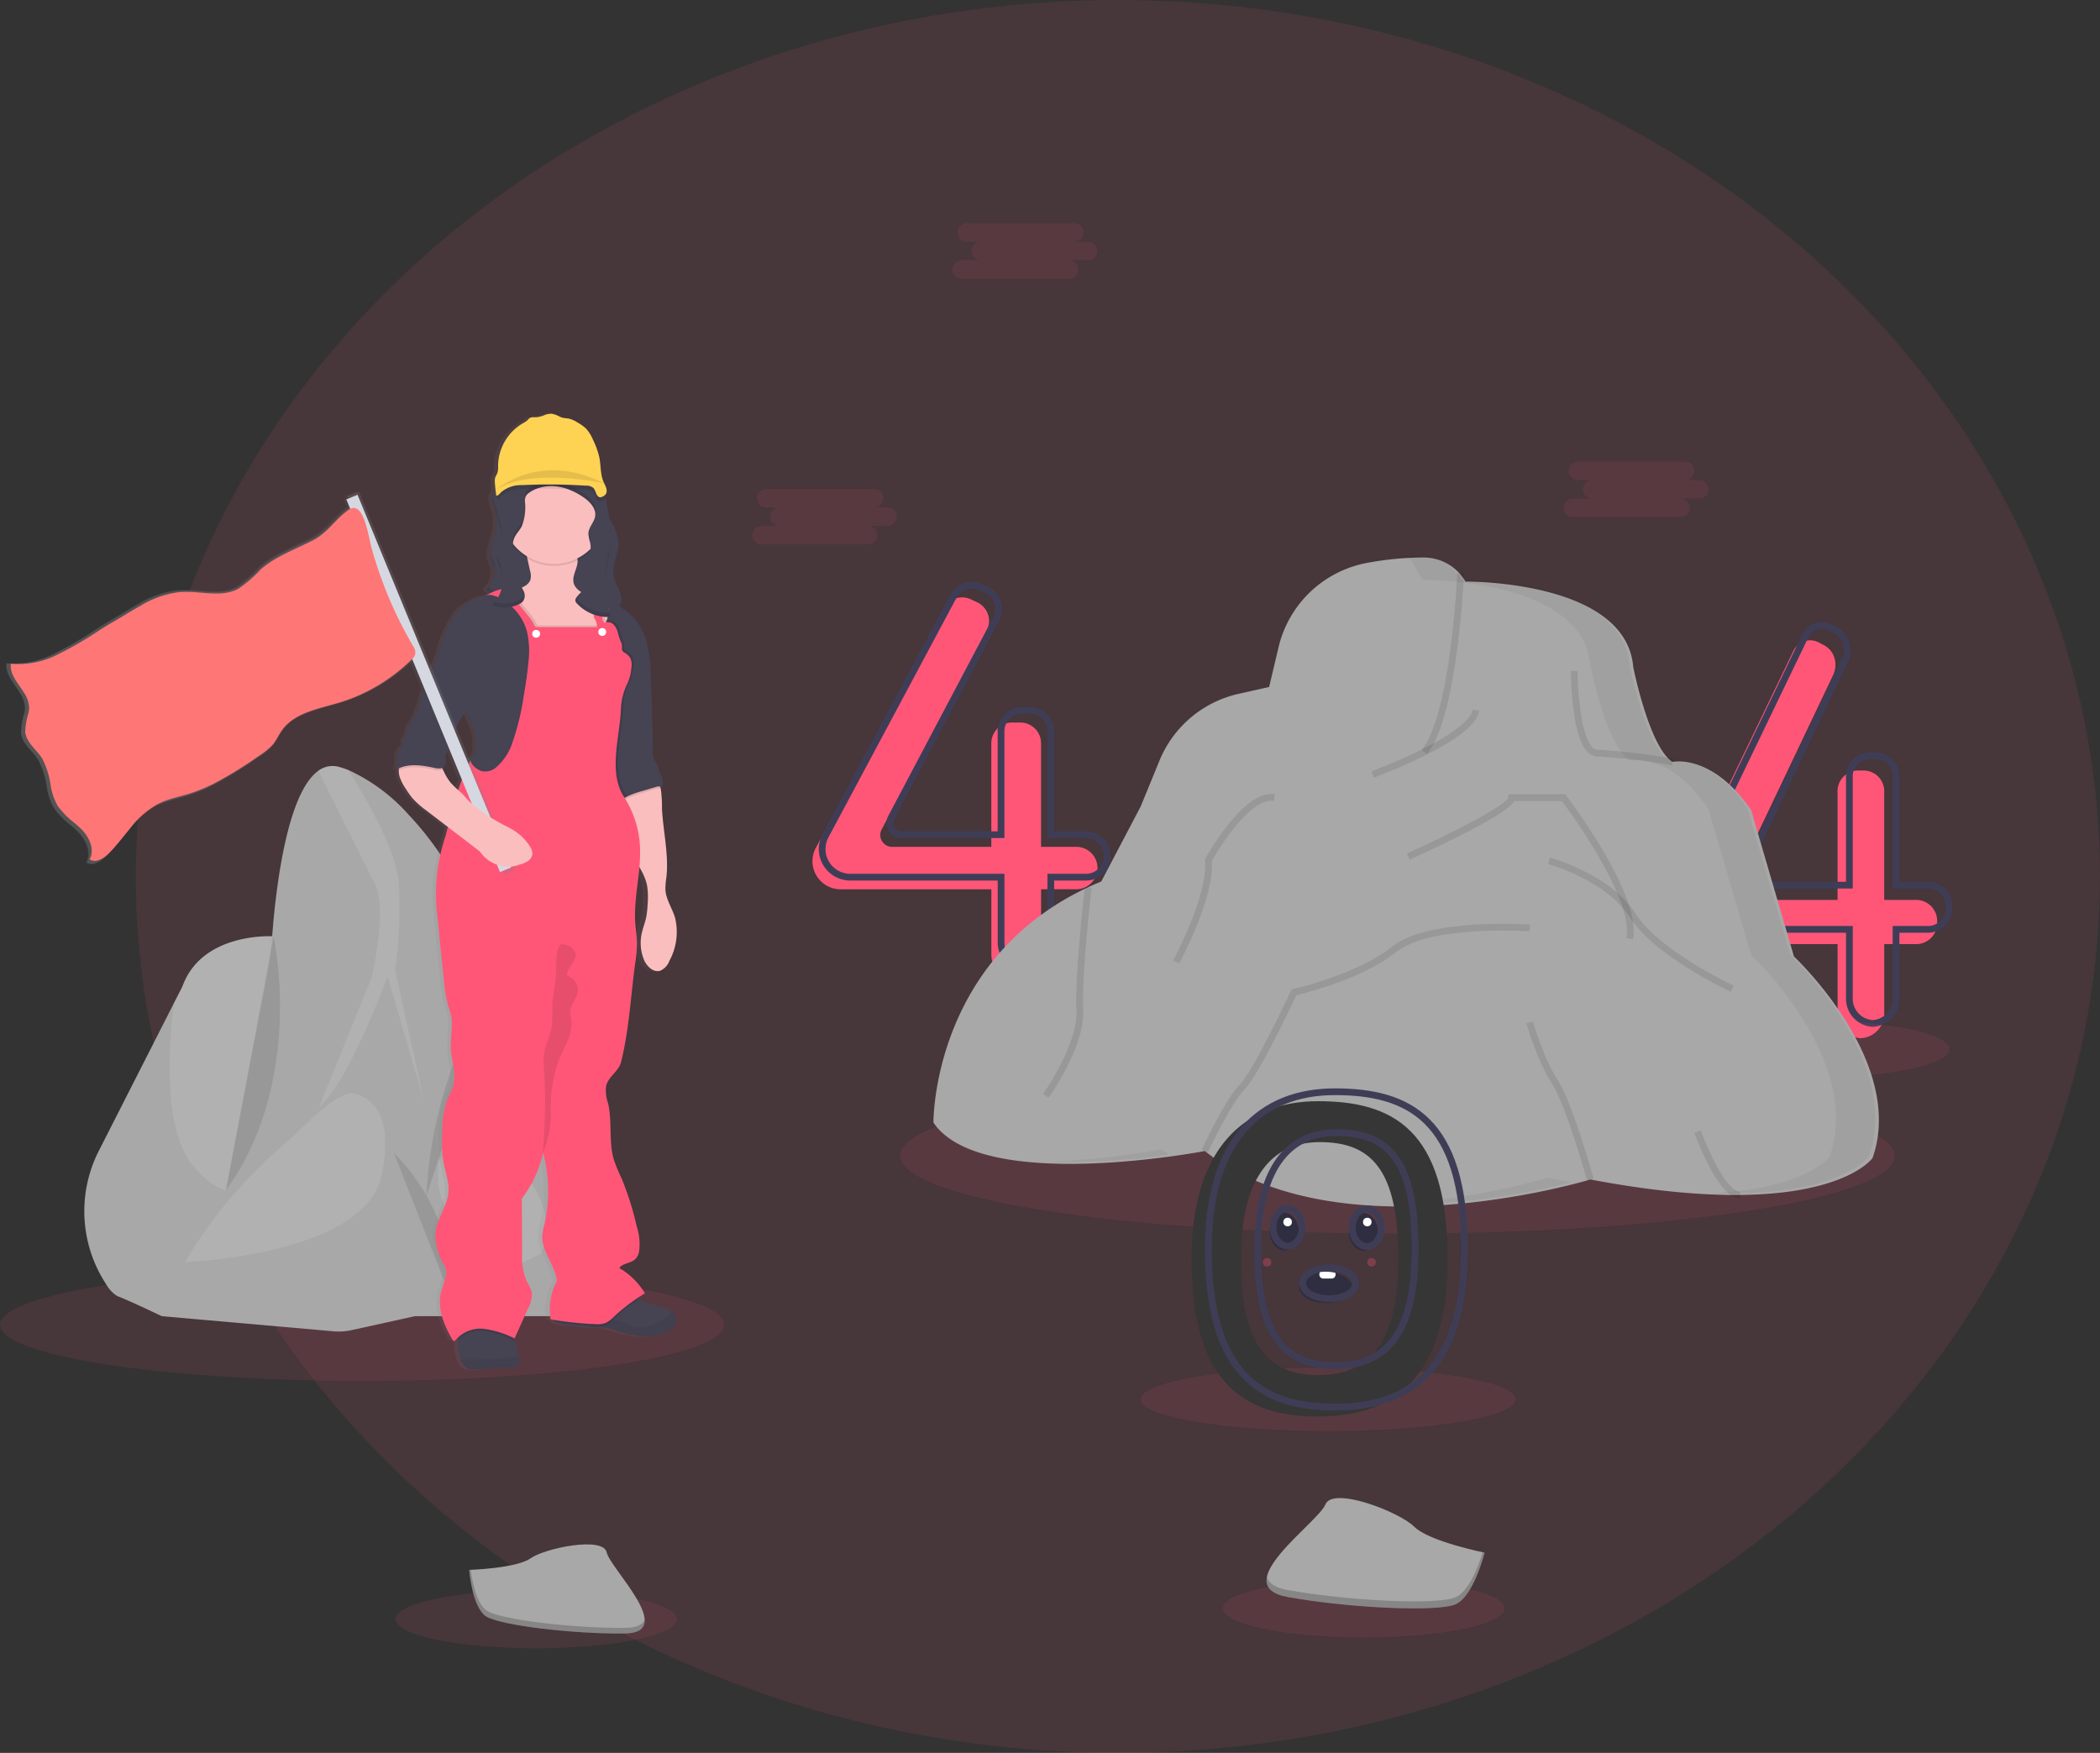 <svg xmlns="http://www.w3.org/2000/svg" xmlns:xlink="http://www.w3.org/1999/xlink" width="311.622" height="260.128" viewBox="0 0 311.622 260.128"><rect x="0" y="0" width="311.622" height="260.128" fill="#333333" stroke="none"/><defs><linearGradient id="linear-gradient" x2="1" y1=".5" y2=".5" gradientUnits="objectBoundingBox"><stop offset="0" stop-color="gray" stop-opacity=".251"/><stop offset=".54" stop-color="gray" stop-opacity=".122"/><stop offset="1" stop-color="gray" stop-opacity=".102"/></linearGradient><linearGradient id="linear-gradient-2" x1="12.106" x2="13.106" y1=".5" y2=".5" xlink:href="#linear-gradient"/></defs><g id="Group_6476" data-name="Group 6476" transform="translate(-27 -52.513)"><ellipse id="Ellipse_487" cx="145.734" cy="130.064" fill="#ff5678" data-name="Ellipse 487" opacity=".1" rx="145.734" ry="130.064" transform="translate(47.153 52.513)"/><ellipse id="Ellipse_488" cx="53.735" cy="8.329" fill="#ff5678" data-name="Ellipse 488" opacity=".1" rx="53.735" ry="8.329" transform="translate(27 240.779)"/><ellipse id="Ellipse_489" cx="20.9" cy="4.318" fill="#ff5678" data-name="Ellipse 489" opacity=".1" rx="20.9" ry="4.318" transform="translate(85.662 288.481)"/><path id="Path_4118" fill="#a8a8a8" d="M126.107,510.194a19.726,19.726,0,0,0,1.028,19.8,4.9,4.9,0,0,0,1.659,1.79c2.2.865,6.614,2.993,6.614,2.993l10.622-4.174s1.725-9.122,3.355-16.955h0c1.112-5.342,2.187-10.082,2.627-10.913,1.1-2.046,0-24.325,0-24.325s-10.622-.712-13.543,7.476l-1.278,2.5Z" data-name="Path 4118" transform="translate(-84.415 -286.951)"/><path id="Path_4119" fill="#fff" d="M168.033,512.663c6.458,7.4,9.182,1,9.182,1h0c1.112-5.342,2.187-10.082,2.627-10.913,1.1-2.046,0-24.325,0-24.325s-10.622-.712-13.543,7.476l-1.278,2.5C164.2,494.952,163.394,507.336,168.033,512.663Z" data-name="Path 4119" opacity=".1" transform="translate(-112.238 -286.958)"/><path id="Path_4120" fill="#a8a8a8" d="M180.59,477.69l37.49-4.33,6.689-44.013-5.058-11.431a46.318,46.318,0,0,0-8.748-13.2,26.833,26.833,0,0,0-8.86-6.561,13.309,13.309,0,0,0-1.353-.462,3.5,3.5,0,0,0-3.124.553c-4.624,3.277-6.276,17.211-6.811,23.918a74.854,74.854,0,0,1-1.115,8.213Z" data-name="Path 4120" transform="translate(-123.377 -231.357)"/><path id="Path_4121" fill="#fff" d="M243,428.866l-7.81,19.213c4.093-2.993,10.157-19.292,10.157-19.292l5.433,18.582-4.33-19.585a61.256,61.256,0,0,0,.55-12.853c-.344-4.917-4.958-12.809-7.464-16.783a13.3,13.3,0,0,0-1.353-.462,3.5,3.5,0,0,0-3.124.553c1.968,3.952,6.889,13.834,8.388,16.77C245.351,418.709,243,428.866,243,428.866Z" data-name="Path 4121" opacity=".1" transform="translate(-160.829 -231.35)"/><path id="Path_4122" fill="#a8a8a8" d="M280.89,545.726h20.341a6.17,6.17,0,0,0,6.164-6.483c-.45-8.723-1.59-24.275-4.3-34.147-1.465-5.327-3.168-8.123-4.73-9.5a4.614,4.614,0,0,0-2.69-1.265,3.53,3.53,0,0,0-2.187.531c-3.777,3.621-8.188,22.675-8.188,22.675Z" data-name="Path 4122" transform="translate(-192.342 -297.896)"/><path id="Path_4123" fill="#fff" d="M307.192,587.329a9.987,9.987,0,0,1,0,7.607l-4.533,2.24s-12.184-5.164-10.7-15.749c0,0,.4-2.187,4.6-2.018A11.894,11.894,0,0,1,307.192,587.329Z" data-name="Path 4123" opacity=".1" transform="translate(-199.864 -356.398)"/><path id="Path_4124" fill="#fff" d="M312.855,501.033c-.141-3.711,1.874-5,3.54-5.408a4.615,4.615,0,0,0-2.69-1.265,7.142,7.142,0,0,0-2.346,3.749l-4.249,20.71S313.093,507.253,312.855,501.033Z" data-name="Path 4124" opacity=".1" transform="translate(-210.37 -297.925)"/><path id="Path_4125" fill="#a8a8a8" d="M192.911,568.14l10.072,13.777,1.746,11.372-6.473,3.2-9.332,2.062a8.971,8.971,0,0,1-2.74.178l-25.465-2.24,3.465-8.032,11.965-16.8Z" data-name="Path 4125" transform="translate(-109.714 -348.655)"/><path id="Path_4126" fill="#fff" d="M196.61,552.988s6.873.472,4.293,12.281-29.133,12.756-29.133,12.756a69.761,69.761,0,0,1,14.321-17.161c.975-.8,1.915-1.64,2.812-2.534C190.9,556.334,194.717,552.826,196.61,552.988Z" data-name="Path 4126" opacity=".1" transform="translate(-117.312 -338.233)"/><path id="Path_4127" d="M271.07,581.5s9.313,8.476,8.435,21.519" data-name="Path 4127" opacity=".1" transform="translate(-185.59 -357.841)"/><path id="Path_4128" d="M297.3,496.06a65.068,65.068,0,0,0-10.869,32.994" data-name="Path 4128" opacity=".1" transform="translate(-196.15 -299.094)"/><path id="Path_4129" d="M198.279,478.43s4.73,21.478-7.079,37.668" data-name="Path 4129" opacity=".1" transform="translate(-130.672 -286.972)"/><path id="Path_4133" fill="url(#linear-gradient)" d="M184.739,363.294a3.5,3.5,0,0,0-.722-.35c-.837-.312-1.731-.394-2.568-.694a3.677,3.677,0,0,1-1.29-.762c-.062-.062-.122-.125-.178-.191.312-.2.6-.394.906-.578a10.734,10.734,0,0,0-3.768-3.749c.5-.74,1.637-.681,2.3-1.278a2.187,2.187,0,0,0,.625-1.228,8.486,8.486,0,0,0-.366-3.708,45.712,45.712,0,0,0-2.156-6.982,27.506,27.506,0,0,1-1.168-2.83c-.809-2.693-.244-5.623-.856-8.376a5.875,5.875,0,0,1-.294-2.671c.341-1.356,1.856-2.159,2.187-3.515,1.2-4.827,1.415-9.835,2.1-14.762a19,19,0,0,0,.253-2.834c0-1-.178-1.984-.25-2.977-.194-2.79.366-5.577.606-8.363a8.748,8.748,0,0,1,1.134,2.8,11.288,11.288,0,0,1,.066,2.774,13.028,13.028,0,0,1-.2,1.846c-.153.725-.422,1.418-.6,2.143a6.626,6.626,0,0,0,.3,4.3c.425.937,1.359,1.806,2.331,1.525a2.517,2.517,0,0,0,1.378-1.5,9.132,9.132,0,0,0,.828-6.4c-.415-1.406-1.328-2.677-1.412-4.146a10.714,10.714,0,0,1,.137-1.753c.391-3.393-.453-6.8-.64-10.213a19.922,19.922,0,0,0-.172-2.984c-.025-.116-.053-.231-.087-.341a.731.731,0,0,1,.225.1,2.037,2.037,0,0,0-.044-1.746,4.445,4.445,0,0,1-.294-.55c-.119-.312-.1-.675-.244-.975a4.162,4.162,0,0,0-.312-.453,3.636,3.636,0,0,1-.434-2.049q-.072-5.548-.312-11.084a18.153,18.153,0,0,0-.847-5.552,8.323,8.323,0,0,0-2.937-3.9,6.839,6.839,0,0,0-.659-.412,2.287,2.287,0,0,0,.187-.844,2.021,2.021,0,0,0,0-.275l-.019-.156h0a6.592,6.592,0,0,0-.625-1.874,5.267,5.267,0,0,1-.6-2.049,3.182,3.182,0,0,1,.022-.387h0c.106-.9.575-1.743.74-2.643a4.531,4.531,0,0,0,.069-.847v-.3a8.516,8.516,0,0,0-1-3.155c-.156-.312-.312-.625-.487-.937-.081-.584-.172-1.168-.262-1.749-.05-.337-.1-.675-.175-1.009q-.053-.25-.122-.487c.484-.456.2-1.125-.106-1.743-.6-1.175-.472-2.577-.725-3.871a11.7,11.7,0,0,0-.918-2.6,5.792,5.792,0,0,0-1-1.637,6.112,6.112,0,0,0-1.29-.937,4.108,4.108,0,0,0-1.281-.578c-.284-.056-.575-.053-.856-.119a2.711,2.711,0,0,1-.525-.191,3.57,3.57,0,0,0-1.122-.409,2.5,2.5,0,0,0-1.081.206,3.977,3.977,0,0,1-1.162.312h-.44a.978.978,0,0,0-.6.144,2.252,2.252,0,0,0-.256.262,3.46,3.46,0,0,1-.753.515,7.42,7.42,0,0,0-3.643,6.342,3.143,3.143,0,0,1-.091,1.028c-.091.262-.269.49-.344.759a2.131,2.131,0,0,0-.034.712c.025.366.062.728.1,1.093h0a2.3,2.3,0,0,0-.456,1.009h0a1.377,1.377,0,0,0-.028.194v.025h0a5.657,5.657,0,0,0,.475,1.874,6.661,6.661,0,0,1-.094,3.677,14.481,14.481,0,0,0-.625,2.5h0v.056a3.02,3.02,0,0,0,.144,1.25c.1.284.256.55.35.837a3.45,3.45,0,0,1-.787,2.98h0c-.1.141-.2.275-.312.406h.016l-.016.016.65.459c-.191.1-.381.209-.575.312a5.911,5.911,0,0,0-2.118.784,8.611,8.611,0,0,0-1.718,1.143,7.29,7.29,0,0,0-1.356,1.874,23.559,23.559,0,0,0-1.15,2.424,7.591,7.591,0,0,0-.587,2.1c-.269.572-.491,1.187-.737,1.74-.125.284-.247.569-.369.853l-10.753-26.33-1.668.694.131.312-.347.147.472,1.15c-.069.047-.137.094-.2.144l-.087.069-.175.137-.087.072-.178.15-.066.056-.222.2h0c-.237.216-.465.444-.687.672l-.572.59-.109.116-.191.194-.106.109-.272.272-.019.019-.169.162-.106.1c-.044.044-.091.084-.137.125l-.131.122-.212.181-.062.056-.291.231a8.144,8.144,0,0,1-1.25.8c-1.709.884-3.518,1.625-5.186,2.571a14.934,14.934,0,0,0-2.568,1.8,20.4,20.4,0,0,1-3.315,2.9l-.141.075c-2.262,1.162-4.927.465-7.5.415-.384,0-.762,0-1.137.025a14.363,14.363,0,0,0-5.842,2.04c-1.3.728-2.568,1.546-3.843,2.287-.806.465-1.615.972-2.427,1.49a54.853,54.853,0,0,1-6.308,3.674,13.256,13.256,0,0,1-6.248,1.39h-.028a5.212,5.212,0,0,1-.625-.053c-.2,1.64,1.109,2.962,1.984,4.405a4.465,4.465,0,0,1,.74,2.087,3.75,3.75,0,0,1-.062.837A10.52,10.52,0,0,0,89.1,277.5a3.5,3.5,0,0,0,.665,1.643c.556.794,1.328,1.5,1.853,2.327a12.54,12.54,0,0,1,1.309,4.243,8.926,8.926,0,0,0,1.028,2.94,12.559,12.559,0,0,0,2.674,2.709c.178.153.353.312.522.469.125.112.247.231.362.353,1.134,1.159,1.978,2.946,1.293,4.4-.022.05-.047.094-.072.141a1.245,1.245,0,0,0,.172.1c.872.425,1.965-.256,2.681-.978.353-.353.687-.728,1.012-1.109.872-.969,1.671-2.018,2.5-3.024.225-.272.45-.537.681-.8a11.559,11.559,0,0,1,3.087-2.5,11.339,11.339,0,0,1,1.893-.769c.968-.312,1.968-.544,2.94-.85a24.148,24.148,0,0,0,3.871-1.625,59.529,59.529,0,0,0,6.248-3.874l.312-.2a10.709,10.709,0,0,0,1.859-1.484c.1-.109.2-.222.287-.337.487-.625.8-1.365,1.25-2.015a6.482,6.482,0,0,1,1.753-1.69c1.928-1.3,4.486-1.79,6.776-2.5h.025a26.337,26.337,0,0,0,10.675-6.339l1.712,4.193q-.266.743-.5,1.5a12.217,12.217,0,0,1-1.44,3.593,2.681,2.681,0,0,0-.544.965,3.124,3.124,0,0,1-.128.775c-.106.212-.328.353-.419.572-.131.312.041.715-.134,1.009a1.587,1.587,0,0,1-.3.312,2.074,2.074,0,0,0-.565,1.59,5.57,5.57,0,0,1-.141,1.724,4.124,4.124,0,0,1,.4-.209,1.877,1.877,0,0,0-.034.312,3.481,3.481,0,0,0,.109.878,6.932,6.932,0,0,0,.912,1.824,12.966,12.966,0,0,0,.978,1.406,12.809,12.809,0,0,0,2.068,1.849l3.149,2.431-.312,1.315a36.761,36.761,0,0,0-1.415,8.388,36.146,36.146,0,0,0,.253,4.027l.272,2.743c.219,2.209.437,4.418.678,6.626a16.97,16.97,0,0,0,.806,4.13c.744,2-.078,4.264.237,6.383.25,1.659.744,3.374.247,4.977-.2.625-.55,1.225-.806,1.843a13.831,13.831,0,0,0-.759,4.911,20.872,20.872,0,0,0,.159,4.374c.269,1.493.862,2.959.747,4.474-.162,2.153-1.737,3.993-1.928,6.145a9.065,9.065,0,0,0,1.4,4.9c.59,1.122-.234,2.571-.547,3.805-.625,2.421.412,4.952,1.678,7.1a.35.35,0,0,0,.159.169c.144.053.278-.091.372-.212a2.556,2.556,0,0,1,.187-.222c0,.1.019.194.025.287,0,.2.016.406.016.625a6.28,6.28,0,0,0,.425,2.312,4.1,4.1,0,0,0,.175.419,1.932,1.932,0,0,0,.312.5,1.909,1.909,0,0,0,1.25.525,16.185,16.185,0,0,0,3.124-.194c1.1-.094,2.2-.053,3.305-.078a.478.478,0,0,0,.247-.053.422.422,0,0,0,.141-.225,2.5,2.5,0,0,0,.053-1.231,8.729,8.729,0,0,0-.234-.978c-.147-.516-.281-1.034-.409-1.562-.025-.1-.047-.194-.069-.291l.05.022q1.009-2.268,2.021-4.536a4.084,4.084,0,0,0,.519-2.415,7.1,7.1,0,0,0-.762-1.621,9.517,9.517,0,0,1-.659-4.168l-.038-8.035a17.6,17.6,0,0,0,3.124-6.82,22.059,22.059,0,0,1,.184,10.622,9.9,9.9,0,0,0-.3,1.618c-.122,2.227,1.612,4.114,2.074,6.3a1.418,1.418,0,0,1,.034.512,1.921,1.921,0,0,1-.256.594,9.26,9.26,0,0,0-.625,5.089l.366.059a.969.969,0,0,0,.387.381h0a1.911,1.911,0,0,0,.484.2,11.93,11.93,0,0,0,1.821.278c.881.088,1.765.175,2.649.231.35.022.7.041,1.05.05a10.489,10.489,0,0,1,1.47.1,10.623,10.623,0,0,1,1.56.453c2.277.762,4.827,1.2,7.032.247a3.168,3.168,0,0,0,1.284-.909,1.512,1.512,0,0,0-.378-2.349Zm-30.217-89.06c.331.659.662,1.315.937,2a6.9,6.9,0,0,1,.525,4.193c-.1.406-.753.719-.75,1.137a.945.945,0,0,0-.05.1l-2.04-5a17.831,17.831,0,0,1,1.378-2.427Zm-2.24,10.622a8.644,8.644,0,0,1-1.106-1.909c-.037-.084-.078-.166-.116-.25a.75.75,0,0,0,.3-.222c.312-.394.144-.968.191-1.475a3.186,3.186,0,0,1,.5-1.25l1.915,4.686q-.291.762-.544,1.54A10.934,10.934,0,0,1,152.282,284.856Z" data-name="Path 4133" transform="translate(-58.979 -116.213)"/><path id="Path_4134" fill="#464353" d="M315.785,260.847a5.593,5.593,0,0,0,.481,1.874,6.633,6.633,0,0,1-.091,3.668c-.35,1.25-.937,2.571-.49,3.793.1.287.259.55.353.837.387,1.187-.331,2.437-1.118,3.408l3.09,2.165a3.553,3.553,0,0,0,1.562.747,1.222,1.222,0,0,0,1.368-.809c.041-.194,0-.4.038-.594a1.612,1.612,0,0,1,.865-1.2,2.83,2.83,0,0,1,1.5-.278c1.9.1,3.508,1.35,5.233,2.149a21.056,21.056,0,0,0,3.521,1.168,2.828,2.828,0,0,0,2.062,0,1.955,1.955,0,0,0,.856-1.846,6.04,6.04,0,0,0-.656-2.034,5.174,5.174,0,0,1-.6-2.046,17.034,17.034,0,0,1,.769-3.037,6.923,6.923,0,0,0-.956-4.286,18.161,18.161,0,0,1-1.821-4.061,5.933,5.933,0,0,0-.341-1.284,2.924,2.924,0,0,0-.625-.837,6.994,6.994,0,0,0-4.43-1.809,20.075,20.075,0,0,0-4.858.425,10.16,10.16,0,0,0-1.8.428,11.45,11.45,0,0,0-2.371,1.284A3.088,3.088,0,0,0,315.785,260.847Z" data-name="Path 4134" transform="translate(-215.74 -134.38)"/><g id="Group_6462" data-name="Group 6462" opacity=".1" transform="translate(99.171 126.261)"><path id="Path_4135" d="M375.17,295.814a1.373,1.373,0,0,0,.019.278c.1-.915.578-1.775.75-2.69A4.445,4.445,0,0,0,376,292.29a3.044,3.044,0,0,1-.059.487A15.8,15.8,0,0,0,375.17,295.814Z" data-name="Path 4135" transform="translate(-356.337 -285.245)"/><path id="Path_4136" d="M318.375,273.07a5.6,5.6,0,0,0-.209-1.874,10.872,10.872,0,0,1-.453-1.456c0,.066-.025.128-.028.194a5.594,5.594,0,0,0,.481,1.874A5.276,5.276,0,0,1,318.375,273.07Z" data-name="Path 4136" transform="translate(-316.81 -269.74)"/><path id="Path_4137" d="M334.963,313.836a1.787,1.787,0,0,1-.837,1.378,2.829,2.829,0,0,1-2.062,0,20.784,20.784,0,0,1-3.521-1.172c-1.725-.8-3.337-2.043-5.233-2.146a2.831,2.831,0,0,0-1.5.278,1.612,1.612,0,0,0-.865,1.2c-.022.2,0,.4-.037.594a1.224,1.224,0,0,1-1.368.809,3.552,3.552,0,0,1-1.562-.747L315.2,312.08c-.1.141-.206.278-.312.406l3.09,2.168a3.551,3.551,0,0,0,1.562.747,1.222,1.222,0,0,0,1.368-.809c.041-.194,0-.4.037-.594a1.612,1.612,0,0,1,.865-1.2,2.83,2.83,0,0,1,1.5-.278c1.9.1,3.508,1.35,5.233,2.146a20.784,20.784,0,0,0,3.521,1.172,2.828,2.828,0,0,0,2.062,0,1.955,1.955,0,0,0,.856-1.846C334.978,313.939,334.969,313.889,334.963,313.836Z" data-name="Path 4137" transform="translate(-314.89 -298.718)"/><path id="Path_4138" d="M317.37,298.269a2.418,2.418,0,0,1,.084.384,2.265,2.265,0,0,0-.084-1.009c-.094-.287-.25-.55-.353-.837a2.612,2.612,0,0,1-.144-.647,2.937,2.937,0,0,0,.144,1.272C317.12,297.719,317.276,297.984,317.37,298.269Z" data-name="Path 4138" transform="translate(-316.242 -287.906)"/></g><path id="Path_4139" fill="#464353" d="M310.008,668.289a.41.41,0,0,1-.144.225.478.478,0,0,1-.247.053c-1.112.025-2.224,0-3.333.078a15.938,15.938,0,0,1-3.149.194,1.615,1.615,0,0,1-1.562-1.028,4.1,4.1,0,0,1-.175-.419,6.221,6.221,0,0,1-.428-2.312c0-.209,0-.412,0-.625a4.748,4.748,0,0,0-.091-.681,1.034,1.034,0,0,1,.031-.79,2.763,2.763,0,0,1,2.34-1.034,19.326,19.326,0,0,1,5.7.419c.147.719.312,1.431.487,2.143q.194.784.412,1.562a8.746,8.746,0,0,1,.237.978A2.5,2.5,0,0,1,310.008,668.289Z" data-name="Path 4139" transform="translate(-206.042 -413.12)"/><path id="Path_4140" d="M311.29,679.647a.41.41,0,0,1-.144.225.478.478,0,0,1-.247.053c-1.112.025-2.224,0-3.333.078a15.933,15.933,0,0,1-3.149.194,1.615,1.615,0,0,1-1.562-1.028,4.089,4.089,0,0,1-.175-.419h.4c1.315,0,2.634-.047,3.949-.047a10.093,10.093,0,0,0,1.19-.066c.394-.047.715-.113,1.075-.156a14.738,14.738,0,0,1,1.618-.066h.444A2.5,2.5,0,0,1,311.29,679.647Z" data-name="Path 4140" opacity=".06" transform="translate(-207.324 -424.479)"/><path id="Path_4141" fill="#464353" d="M364.388,652.877a3.2,3.2,0,0,1-1.293.909c-2.224.937-4.8.516-7.092-.247a10.812,10.812,0,0,0-1.578-.453,10.62,10.62,0,0,0-1.478-.1c-.353,0-.706-.028-1.059-.05-.893-.056-1.784-.144-2.671-.231a12.066,12.066,0,0,1-1.837-.278,1.957,1.957,0,0,1-.49-.2h0a.753.753,0,0,1-.45-.672c.025-.4.437-.625.8-.8a39.061,39.061,0,0,1,10.175-2.477,4.081,4.081,0,0,0,1.022-.312c.391-.156.431.1.625.387a2.412,2.412,0,0,0,.312.369,3.718,3.718,0,0,0,1.3.762c.844.313,1.746.4,2.59.694a3.547,3.547,0,0,1,.728.35,1.506,1.506,0,0,1,.381,2.349Z" data-name="Path 4141" transform="translate(-237.413 -403.51)"/><path id="Path_4142" d="M376.38,658.619a3.2,3.2,0,0,1-1.293.909c-2.224.937-4.8.515-7.092-.247a10.8,10.8,0,0,0-1.578-.453,10.611,10.611,0,0,0-1.478-.1c-.353,0-.706-.028-1.059-.05.287-.272.581-.537.881-.794a2.624,2.624,0,0,1,.74-.487,2.143,2.143,0,0,1,1.053-.072c1.787.247,3.393,1.5,5.2,1.39a6.392,6.392,0,0,0,2.39-.772,4.171,4.171,0,0,0,1.562-1.112,1.8,1.8,0,0,0,.291-.559,1.506,1.506,0,0,1,.381,2.349Z" data-name="Path 4142" opacity=".06" transform="translate(-249.404 -409.252)"/><path id="Path_4143" fill="#fbbebe" d="M385.92,431.3a2.586,2.586,0,0,1-1.387,1.5c-.981.281-1.924-.6-2.352-1.525a6.585,6.585,0,0,1-.312-4.3c.178-.722.45-1.415.6-2.14a13.03,13.03,0,0,0,.2-1.846,11.285,11.285,0,0,0-.066-2.774c-.5-2.684-2.812-4.686-3.58-7.323a13.665,13.665,0,0,1-.347-4.086,4.2,4.2,0,0,1,.106-1.031,1.61,1.61,0,0,1,.094-.269c.515-1.143,2.043-1.3,3.105-1.965.587-.366,1.921-1.543,2.415-.469a3.533,3.533,0,0,1,.237.747,19.86,19.86,0,0,1,.172,2.98c.191,3.412,1.04,6.817.647,10.21a10.651,10.651,0,0,0-.137,1.75c.084,1.468,1,2.74,1.425,4.146A8.949,8.949,0,0,1,385.92,431.3Z" data-name="Path 4143" transform="translate(-259.573 -236.225)"/><path id="Path_4144" d="M384.941,405.807a1.053,1.053,0,0,0-.719,0l-2.115.625a13.1,13.1,0,0,0-2.159.784,5.062,5.062,0,0,0-.859.534,1.607,1.607,0,0,1,.094-.269c.515-1.143,2.043-1.3,3.105-1.965.587-.366,1.921-1.543,2.415-.469a3.534,3.534,0,0,1,.237.759Z" data-name="Path 4144" opacity=".1" transform="translate(-259.862 -236.211)"/><path id="Path_4145" fill="#464353" d="M375.865,347.014a.956.956,0,0,0-.856-.069l-2.115.625a13.09,13.09,0,0,0-2.159.784,4.96,4.96,0,0,0-1.028.669,13.886,13.886,0,0,1-1.431-5.717c-.1-1.147-.175-2.3-.219-3.437a15.415,15.415,0,0,1,.05-2.462c.119-.937.39-1.853.559-2.784a12.7,12.7,0,0,0,.194-1.65,16.129,16.129,0,0,0-.166-3.621,22.443,22.443,0,0,0-.868-3.749c-.2-.559-.44-1.1-.659-1.65l-.075-.194a22.772,22.772,0,0,1-.965-3.1c-.1-.431-.106-.884-.437-1.178a5.879,5.879,0,0,1,.937-.037h.187a7.007,7.007,0,0,1,3.574,1.25,8.35,8.35,0,0,1,2.962,3.918,18.03,18.03,0,0,1,.853,5.548q.253,5.536.312,11.078a3.537,3.537,0,0,0,.437,2.049,4.178,4.178,0,0,1,.312.453c.147.312.125.659.244.975a4.931,4.931,0,0,0,.3.55A2.015,2.015,0,0,1,375.865,347.014Z" data-name="Path 4145" transform="translate(-250.648 -177.656)"/><path id="Path_4146" fill="#fbbebe" d="M329.637,289.622c-.312-.1-.625-.212-.937-.312l.65.05A1.312,1.312,0,0,1,329.637,289.622Z" data-name="Path 4146" transform="translate(-225.215 -156.935)"/><path id="Path_4147" fill="#fbbebe" d="M339.018,301.6c-.062.212-.125.425-.194.625a11.932,11.932,0,0,1-.578,1.5,6.992,6.992,0,0,1-1.478,2.143,1.962,1.962,0,0,1-.737.487,2.343,2.343,0,0,1-.725.069q-1.25,0-2.5-.037a8.879,8.879,0,0,1-1.931-.191,6.9,6.9,0,0,1-1.968-.887,11.684,11.684,0,0,1-5.074-6.248,1.035,1.035,0,0,1,.053-.987,1.209,1.209,0,0,1,.8-.272h.037a5.032,5.032,0,0,0,1.9-.653,1.956,1.956,0,0,0,.869-.887,2.393,2.393,0,0,0-.028-1.381l-.694-3.149a3.261,3.261,0,0,0-.553-1.4c.2.072.406.137.625.194,1.931.522,4.043.206,5.936.89a2.529,2.529,0,0,1,1.668,1.487c.366,1.25-.856,2.546-.506,3.8.234.85,1.1,1.34,1.875,1.737l.522.266,1.446.734.2.1.031.016a1.962,1.962,0,0,1,1.1,1.009A1.875,1.875,0,0,1,339.018,301.6Z" data-name="Path 4147" transform="translate(-221.803 -157.637)"/><path id="Path_4148" d="M342.83,324.6a6.745,6.745,0,0,1-.575,2.312,9.444,9.444,0,0,0-.984,4.061c-.241,4.218-1.843,9.238.453,12.781.056.087.112.175.166.266a4.962,4.962,0,0,0-1.028.669,13.886,13.886,0,0,1-1.431-5.717c-.1-1.147-.175-2.3-.219-3.437a15.412,15.412,0,0,1,.05-2.462c.119-.937.391-1.853.559-2.784a12.7,12.7,0,0,0,.194-1.65,16.129,16.129,0,0,0-.166-3.621,22.441,22.441,0,0,0-.868-3.749c-.2-.559-.441-1.1-.659-1.65l-.075-.194a6.992,6.992,0,0,1-1.478,2.143,1.962,1.962,0,0,1-.737.487,2.345,2.345,0,0,1-.725.069q-1.25,0-2.5-.038a8.882,8.882,0,0,1-1.931-.191,6.9,6.9,0,0,1-1.968-.887,11.684,11.684,0,0,1-5.074-6.248,1.035,1.035,0,0,1,.053-.987,1.209,1.209,0,0,1,.8-.272h.038l2.812,3.477a5.622,5.622,0,0,1,.812,1.215.724.724,0,0,0,.25.372.64.64,0,0,0,.312.056h8.8a2.284,2.284,0,0,0-.387-1.315c-.081.019-.191.025-.022-.025a8.853,8.853,0,0,0-.968-2.9,2.011,2.011,0,0,0-.1-.181,3.33,3.33,0,0,1-.462-1.012,1.283,1.283,0,0,1,1.778.965c.144.312.287.647.416.975,0,.034.031.072.044.106a7.073,7.073,0,0,1,.519,2.028c.019.256.081.581.294.665a.278.278,0,0,0,.106.025,1.181,1.181,0,0,1,1.278.312,2.812,2.812,0,0,1,.625,1.231,6.735,6.735,0,0,0,.444,1.325c.4.769-.212,1.112.515,1.584a2.538,2.538,0,0,1,.856.769,2.4,2.4,0,0,1,.187,1.421Z" data-name="Path 4148" opacity=".1" transform="translate(-221.803 -173.303)"/><path id="Path_4149" d="M308.862,662.408c.147.719.312,1.431.487,2.143l-.019.044a14.5,14.5,0,0,0-4.449-1.415,4.929,4.929,0,0,0-4,1.315,4.735,4.735,0,0,0-.091-.681,1.034,1.034,0,0,1,.031-.79,2.763,2.763,0,0,1,2.34-1.034A19.324,19.324,0,0,1,308.862,662.408Z" data-name="Path 4149" opacity=".1" transform="translate(-205.98 -413.148)"/><path id="Path_4150" d="M365.97,328.37c.147,0,.094,0,.022.025S365.8,328.42,365.97,328.37Z" data-name="Path 4150" opacity=".1" transform="translate(-250.782 -183.793)"/><path id="Path_4151" d="M359.389,648.722a27.134,27.134,0,0,0-3.911,3.027,4.093,4.093,0,0,1-1.234.9,3.6,3.6,0,0,1-1.487.153,50.609,50.609,0,0,1-5.867-.581h0a.753.753,0,0,1-.45-.672c.025-.4.437-.625.8-.8a39.064,39.064,0,0,1,10.175-2.477,4.077,4.077,0,0,0,1.022-.312c.391-.156.431.1.625.387A2.416,2.416,0,0,0,359.389,648.722Z" data-name="Path 4151" opacity=".1" transform="translate(-237.413 -403.51)"/><path id="Path_4152" fill="#ff5678" d="M298.084,314.345c.459.409.984.74,1.45,1.137a13.115,13.115,0,0,1,2.812,3.983,2.606,2.606,0,0,1-1.434.1,10.284,10.284,0,0,0,.122,4.177,3.874,3.874,0,0,0-1.4,1.734,11.594,11.594,0,0,0-.456,2.187q-.675,4.877-1.356,9.754a1.512,1.512,0,0,1-.312.878,1.678,1.678,0,0,0-.237.234,1.3,1.3,0,0,0-.109.672c-.019.228-.169.5-.4.469a.494.494,0,0,1-.278-.181,6.384,6.384,0,0,1-.625-.775c-1.843,3.537-2.73,7.348-3.705,11.216a27.168,27.168,0,0,0-1.175,12.409l.275,2.743c.222,2.206.444,4.414.684,6.62a16.662,16.662,0,0,0,.815,4.13c.75,2-.081,4.261.237,6.379.25,1.659.747,3.374.247,4.974-.2.641-.55,1.225-.812,1.843a13.837,13.837,0,0,0-.765,4.911,20.618,20.618,0,0,0,.162,4.374c.269,1.5.872,2.962.753,4.474-.166,2.153-1.753,3.993-1.946,6.142a9.015,9.015,0,0,0,1.409,4.892c.6,1.122-.234,2.571-.55,3.805-.625,2.418.415,4.949,1.69,7.095a.341.341,0,0,0,.162.169c.147.053.278-.091.375-.212a4.808,4.808,0,0,1,4.218-1.562,14.118,14.118,0,0,1,4.449,1.415l2.028-4.514a4.041,4.041,0,0,0,.522-2.415,6.994,6.994,0,0,0-.769-1.621,9.467,9.467,0,0,1-.662-4.168l-.038-8.029a17.558,17.558,0,0,0,3.155-6.817,21.869,21.869,0,0,1,.187,10.622,9.633,9.633,0,0,0-.312,1.618c-.122,2.227,1.625,4.111,2.09,6.292a1.353,1.353,0,0,1,.037.512,1.93,1.93,0,0,1-.259.594,9.144,9.144,0,0,0-.625,5.089,50.72,50.72,0,0,0,6.626.709,3.724,3.724,0,0,0,1.487-.153,4.105,4.105,0,0,0,1.234-.906,27.245,27.245,0,0,1,4.646-3.515,10.816,10.816,0,0,0-3.8-3.749c.5-.74,1.65-.681,2.318-1.275a2.187,2.187,0,0,0,.625-1.231,8.364,8.364,0,0,0-.369-3.7,44.04,44.04,0,0,0-2.187-6.982,26.838,26.838,0,0,1-1.175-2.827c-.819-2.693-.247-5.623-.865-8.376a5.771,5.771,0,0,1-.3-2.668c.344-1.353,1.874-2.156,2.212-3.512,1.209-4.827,1.425-9.828,2.112-14.755a18.959,18.959,0,0,0,.247-2.846c0-1-.178-1.984-.25-2.977-.281-3.977.99-7.945.665-11.919a15,15,0,0,0-2.349-6.873c-2.3-3.546-.694-8.563-.453-12.781a9.4,9.4,0,0,1,.981-4.061,6.664,6.664,0,0,0,.578-2.312,2.391,2.391,0,0,0-.175-1.459,2.465,2.465,0,0,0-.853-.769c-.728-.475-.112-.819-.515-1.587a6.665,6.665,0,0,1-.444-1.325,2.786,2.786,0,0,0-.625-1.228,1.181,1.181,0,0,0-1.278-.312c-.3,0-.378-.394-.4-.69a9.735,9.735,0,0,0-.975-3.108,1.7,1.7,0,0,0-.753-.965,1.721,1.721,0,0,0-1.028,0,3.321,3.321,0,0,0,.466,1.015,8.823,8.823,0,0,1,1.062,3.074c-.312.094.312,0,0,0a2.187,2.187,0,0,1,.409,1.34h-8.794a.625.625,0,0,1-.312-.056.75.75,0,0,1-.253-.372,5.414,5.414,0,0,0-.812-1.212l-3.093-3.815a.782.782,0,0,0-.266-.241.719.719,0,0,0-.391,0A7.026,7.026,0,0,0,298.084,314.345Z" data-name="Path 4152" transform="translate(-199.029 -173.392)"/><path id="Path_4153" d="M344.254,482.209a2.979,2.979,0,0,1,1.521.394,1.534,1.534,0,0,1,.756,1.318,3.5,3.5,0,0,1-.815,1.562,4.189,4.189,0,0,0-.481.987.4.4,0,0,0-.025.253c.038.119.166.178.275.231A2.346,2.346,0,0,1,346.862,489c-.028,1.218-1.218,2.206-1.153,3.437a7.063,7.063,0,0,0,.131.762,5.824,5.824,0,0,1-.422,3.09c-.378.981-.893,1.9-1.3,2.874a20.389,20.389,0,0,0-1.25,8.435,16.261,16.261,0,0,1-1.25,5.661,81.37,81.37,0,0,0,.281-11.247c-.044-1.018-.172-1.981-.125-3,.075-1.621.981-3.1,1.212-4.686a23.086,23.086,0,0,0,.066-2.752c.044-1.875.553-3.724.587-5.6C343.685,484.643,343.563,483.275,344.254,482.209Z" data-name="Path 4153" opacity=".1" transform="translate(-234.099 -289.57)"/><path id="Path_4154" fill="#464353" d="M297.6,317.081a8.566,8.566,0,0,0-1.731,1.143A7.373,7.373,0,0,0,294.5,320.1a23.945,23.945,0,0,0-1.159,2.424,5.4,5.4,0,0,0-.5,3.387,11.66,11.66,0,0,0,1.59,2.709,23.05,23.05,0,0,1,1.265,2.952c.55,1.321,1.3,2.552,1.846,3.877a6.867,6.867,0,0,1,.528,4.189c-.1.406-.759.722-.759,1.137,0,.687.993,1.434,1.653,1.634a2.473,2.473,0,0,0,2.209-.625,8.124,8.124,0,0,0,2.346-3.618,37.016,37.016,0,0,0,1.662-6.814c.287-1.693.556-3.39.709-5.1a12.97,12.97,0,0,0-.222-4.6,7.81,7.81,0,0,0-2.134-3.549,5.932,5.932,0,0,0-3.324-1.859A5.478,5.478,0,0,0,297.6,317.081Z" data-name="Path 4154" transform="translate(-200.479 -175.459)"/><path id="Path_4155" fill="#fbbebe" d="M293.116,408.242a1.493,1.493,0,0,1-.7,1.04,4.1,4.1,0,0,1-1.19.487,4.944,4.944,0,0,1-2.571.253,5.161,5.161,0,0,1-1.806-1.028l-9.46-7.242a12.776,12.776,0,0,1-2.084-1.849,13.309,13.309,0,0,1-.987-1.4,6.872,6.872,0,0,1-.918-1.824,3.339,3.339,0,0,1-.113-.878,1.653,1.653,0,0,1,.2-.8c.228-.381.715-.459,1.115-.565a11.7,11.7,0,0,1,4.115-.312.559.559,0,0,1,.556.378c.209.384.391.784.578,1.184a8.561,8.561,0,0,0,1.115,1.909,16.092,16.092,0,0,0,1.39,1.34c1,.937,1.818,2.062,2.884,2.924a24.079,24.079,0,0,0,4.139,2.327,7.644,7.644,0,0,1,3.5,3.108A1.822,1.822,0,0,1,293.116,408.242Z" data-name="Path 4155" transform="translate(-187.115 -228.958)"/><path id="Path_4156" d="M337.749,260.716a7.735,7.735,0,1,1-.216-1.812A7.736,7.736,0,0,1,337.749,260.716Z" data-name="Path 4156" opacity=".1" transform="translate(-220.8 -131.956)"/><path id="Path_4157" fill="#fbbebe" d="M337.749,259.716a7.735,7.735,0,1,1-.216-1.812A7.736,7.736,0,0,1,337.749,259.716Z" data-name="Path 4157" transform="translate(-220.8 -131.268)"/><path id="Path_4158" d="M279.854,395.667a1.828,1.828,0,0,1-1.325.053c-1.737-.387-3.655-.665-5.239.078a1.653,1.653,0,0,1,.2-.8c.228-.381.715-.459,1.115-.565a11.7,11.7,0,0,1,4.115-.312.559.559,0,0,1,.556.378C279.485,394.867,279.666,395.267,279.854,395.667Z" data-name="Path 4158" opacity=".1" transform="translate(-187.115 -228.958)"/><path id="Path_4159" fill="#464353" d="M275.771,347.579a12.192,12.192,0,0,1-1.453,3.593,2.655,2.655,0,0,0-.55.962,3,3,0,0,1-.128.775c-.106.212-.331.353-.422.572-.134.312.041.715-.137,1.009a1.5,1.5,0,0,1-.3.312,2.186,2.186,0,0,0-.54,1.6,5.456,5.456,0,0,1-.144,1.721c1.65-.984,3.749-.69,5.623-.272.522.116,1.168.2,1.506-.216s.144-.968.191-1.471a5.845,5.845,0,0,1,.79-1.8,21.383,21.383,0,0,0,.659-2.121c.5-1.471,1.562-2.671,2.246-4.061a3.9,3.9,0,0,0,.444-1.543,4.605,4.605,0,0,0-.534-2,27.39,27.39,0,0,0-2.312-4.127c-.4-.584-1.081-1.665-1.7-.731a17.514,17.514,0,0,0-1.181,2.537A46.435,46.435,0,0,0,275.771,347.579Z" data-name="Path 4159" transform="translate(-186.298 -191.39)"/><path id="Path_4160" fill="#464353" d="M335.238,277.726a6.314,6.314,0,0,1-5.055-2,.775.775,0,0,1-.225-.366.734.734,0,0,1,.144-.512c.375-.578,1.022-.959,1.322-1.581a5.019,5.019,0,0,0,.225-2.018c.05-1.222.531-2.431.572-3.633a3.8,3.8,0,0,0-.069-.919,5.758,5.758,0,0,1-.262-1.384c.041-.915.865-1.628,1-2.531.178-1.15-.775-2.149-1.734-2.812a10.332,10.332,0,0,0-2.362-1.222,7.691,7.691,0,0,0-1.587-.384,6.186,6.186,0,0,0-2.99.334,4.883,4.883,0,0,0-1.112.594,1.507,1.507,0,0,0-.5.516,1.678,1.678,0,0,0-.131.747,7.961,7.961,0,0,1-.484,3.749c-.312.6-.844,1.081-1.1,1.712a2.845,2.845,0,0,0-.2.822,8.281,8.281,0,0,0-.047.881,9.189,9.189,0,0,0,.837,4.811,12.541,12.541,0,0,1,.8,1.347,1.534,1.534,0,0,1-.078,1.5,1.7,1.7,0,0,1-.625.469,5,5,0,0,1-4,.144,5.064,5.064,0,0,0,1.181-5.648,3.334,3.334,0,0,1-.431-1.25,3.17,3.17,0,0,1,.312-1.143,6.249,6.249,0,0,0,.191-3.661,13.363,13.363,0,0,1-.581-2.228,6.736,6.736,0,0,1,.075-1.731,5.623,5.623,0,0,1,3.852-4.433c.159-.053.312-.1.487-.147a10.39,10.39,0,0,1,2.309-.247,17.527,17.527,0,0,1,5.164.347,6.93,6.93,0,0,1,2.674,1.375,4.828,4.828,0,0,1,1.293,1.709,5.935,5.935,0,0,1,.365,1.181c.072.334.125.672.178,1.009a22.671,22.671,0,0,1,.353,7.251c-.159.937-.437,1.874-.562,2.83A17.105,17.105,0,0,0,335.238,277.726Z" data-name="Path 4160" transform="translate(-217.576 -133.664)"/><circle id="Ellipse_493" cx=".581" cy=".581" r=".581" fill="#fff" data-name="Ellipse 493" transform="translate(105.981 145.986)"/><circle id="Ellipse_494" cx=".581" cy=".581" r=".581" fill="#fff" data-name="Ellipse 494" transform="translate(115.788 145.712)"/><path id="Path_4161" d="M335.8,234.647l-1.25-2.359a2.284,2.284,0,0,1,.259-.262.99.99,0,0,1,.6-.144Z" data-name="Path 4161" opacity=".1" transform="translate(-229.237 -117.446)"/><path id="Path_4162" d="M344.691,230.636l-1.415,2.093-.806-2.3a2.556,2.556,0,0,1,1.09-.206A3.623,3.623,0,0,1,344.691,230.636Z" data-name="Path 4162" opacity=".1" transform="translate(-234.684 -116.31)"/><g id="Group_6463" data-name="Group 6463" opacity=".1" transform="translate(100.014 124.021)"><path id="Path_4163" d="M322.211,316.216a1.7,1.7,0,0,1-.625.469,5.021,5.021,0,0,1-3.552.3,4.867,4.867,0,0,1-.444.472,5,5,0,0,0,4-.144,1.7,1.7,0,0,0,.625-.469,1.346,1.346,0,0,0,.2-1.081A1.109,1.109,0,0,1,322.211,316.216Z" data-name="Path 4163" transform="translate(-317.59 -299.143)"/><path id="Path_4164" d="M320.2,276.806a6.155,6.155,0,0,1,.178,1.25,6.226,6.226,0,0,0-.178-1.874,13.358,13.358,0,0,1-.581-2.228,1.867,1.867,0,0,0-.016-.294,6.973,6.973,0,0,0,.016.918A13.357,13.357,0,0,0,320.2,276.806Z" data-name="Path 4164" transform="translate(-318.967 -270.196)"/><path id="Path_4165" d="M371.883,291.309a13.665,13.665,0,0,0,.169-2.5,13.018,13.018,0,0,1-.169,1.874c-.159.937-.437,1.874-.562,2.83a9.864,9.864,0,0,0-.072,1.546,9.228,9.228,0,0,1,.072-.922C371.446,293.184,371.724,292.256,371.883,291.309Z" data-name="Path 4165" transform="translate(-354.482 -280.613)"/><path id="Path_4166" d="M320.381,298.975a5.141,5.141,0,0,1-.394-.965,1.411,1.411,0,0,0-.037.344,3.334,3.334,0,0,0,.431,1.25,4.721,4.721,0,0,1,.391,1.656A4.842,4.842,0,0,0,320.381,298.975Z" data-name="Path 4166" transform="translate(-319.212 -286.939)"/><path id="Path_4167" d="M363.6,287.849a4.084,4.084,0,0,1,.059.431v-.137a3.8,3.8,0,0,0-.069-.918c-.069-.328-.181-.653-.234-.984a1.388,1.388,0,0,0-.028.225A5.76,5.76,0,0,0,363.6,287.849Z" data-name="Path 4167" transform="translate(-349.04 -278.846)"/><path id="Path_4168" d="M357.394,317.939a1.649,1.649,0,0,1-.134-.159.647.647,0,0,0-.091.419.775.775,0,0,0,.225.366,6.314,6.314,0,0,0,5.055,2c-.053-.206-.106-.409-.156-.625A6.3,6.3,0,0,1,357.394,317.939Z" data-name="Path 4168" transform="translate(-344.801 -300.532)"/><path id="Path_4169" d="M343.627,267.079a.135.135,0,0,1,0-.034c.178-1.15-.775-2.149-1.734-2.812a10.33,10.33,0,0,0-2.362-1.222,7.69,7.69,0,0,0-1.587-.384,6.186,6.186,0,0,0-2.99.334,4.883,4.883,0,0,0-1.112.594,1.506,1.506,0,0,0-.5.516,1.677,1.677,0,0,0-.131.747v.625a1.677,1.677,0,0,1,.131-.747,1.506,1.506,0,0,1,.5-.515,4.881,4.881,0,0,1,1.112-.594,6.185,6.185,0,0,1,2.99-.334,7.686,7.686,0,0,1,1.587.384,10.332,10.332,0,0,1,2.362,1.222A3.731,3.731,0,0,1,343.627,267.079Z" data-name="Path 4169" transform="translate(-328.332 -262.572)"/><path id="Path_4170" d="M328.727,276.372c-.312.6-.844,1.081-1.1,1.712a2.845,2.845,0,0,0-.2.822,8.281,8.281,0,0,0-.047.881v.625a8.287,8.287,0,0,1,.047-.882,2.846,2.846,0,0,1,.2-.82,19.656,19.656,0,0,1,1.1-1.712,6.272,6.272,0,0,0,.484-3.087,5.21,5.21,0,0,1-.484,2.462Z" data-name="Path 4170" transform="translate(-324.321 -270.368)"/></g><path id="Path_4171" d="M336.055,257.743a.91.91,0,0,1-.15.166,1.432,1.432,0,0,1-.366.219c-.909.394-.872-.89-1.346-1.331a1.615,1.615,0,0,0-1.056-.312q-1.372-.069-2.746-.122c-1.528-.056-3.052-.084-4.577-.05q-1.1.019-2.187.091a5.955,5.955,0,0,0-2.468.565,2.614,2.614,0,0,0-.659.515c-.172.187-.353.425-.59.469a5.624,5.624,0,0,1,3.852-4.433,7.732,7.732,0,0,1,10.622,1.328,4.826,4.826,0,0,1,1.293,1.709A5.93,5.93,0,0,1,336.055,257.743Z" data-name="Path 4171" opacity=".1" transform="translate(-219.171 -131.273)"/><path id="Path_4172" fill="#fed253" d="M334.834,242.526c-.909.394-.872-.89-1.346-1.331a1.615,1.615,0,0,0-1.056-.312,83.266,83.266,0,0,0-9.51-.081,4.488,4.488,0,0,0-3.124,1.081c-.194.212-.4.487-.687.478-.1-.625-.166-1.275-.212-1.915a2.131,2.131,0,0,1,.037-.719c.078-.269.256-.5.347-.759a3.042,3.042,0,0,0,.094-1.025,7.4,7.4,0,0,1,3.643-6.3,3.31,3.31,0,0,0,.759-.512,2.283,2.283,0,0,1,.259-.262.99.99,0,0,1,.6-.144h.444a4.034,4.034,0,0,0,1.172-.312,2.556,2.556,0,0,1,1.09-.206,3.624,3.624,0,0,1,1.131.409,2.741,2.741,0,0,0,.528.191c.284.066.578.062.862.119a4.208,4.208,0,0,1,1.293.575,6.17,6.17,0,0,1,1.3.937,5.75,5.75,0,0,1,1.006,1.637,11.72,11.72,0,0,1,.937,2.6c.253,1.293.128,2.693.728,3.868C335.5,241.279,335.83,242.1,334.834,242.526Z" data-name="Path 4172" transform="translate(-218.465 -116.296)"/><path id="Path_4173" d="M319.25,260.02s6.476-5.892,16.12-1.006C335.37,259.014,324.483,256.536,319.25,260.02Z" data-name="Path 4173" opacity=".1" transform="translate(-218.718 -134.771)"/><path id="Path_4174" fill="url(#linear-gradient-2)" d="M88.922,297.082c-.881-1.443-2.206-2.765-2-4.4a12.874,12.874,0,0,0,6.945-1.34,57.4,57.4,0,0,0,6.364-3.671c.819-.515,1.634-1.022,2.446-1.49,1.287-.737,2.565-1.562,3.874-2.284a14.62,14.62,0,0,1,5.892-2.037,10.735,10.735,0,0,1,1.147-.028c2.593.05,5.28.747,7.56-.415l.141-.075a20.179,20.179,0,0,0,3.343-2.893,14.932,14.932,0,0,1,2.59-1.8c1.684-.937,3.508-1.687,5.23-2.571a7.931,7.931,0,0,0,1.25-.8l.294-.234.066-.056c.072-.059.144-.119.212-.181l.134-.119.137-.125.106-.1.172-.162.019-.022.272-.269.109-.109.191-.2.112-.112c.191-.2.381-.4.575-.59s.456-.456.69-.672h0l.225-.2.066-.056.181-.15.084-.072.178-.137.087-.069c.087-.066.178-.128.269-.191a1.952,1.952,0,0,1,.262-.153l-.584-1.415,1.681-.694,23.181,56.25-1.684.694-13.259-32.179-.094.094a26.618,26.618,0,0,1-10.963,6.523H136.4c-2.309.7-4.892,1.19-6.836,2.484a6.56,6.56,0,0,0-1.765,1.69c-.456.65-.775,1.39-1.25,2.015-.091.116-.191.228-.291.334a10.862,10.862,0,0,1-1.874,1.487l-.3.2a60.756,60.756,0,0,1-6.279,3.871,24.773,24.773,0,0,1-3.9,1.625c-.978.312-1.987.54-2.965.85a11.606,11.606,0,0,0-1.909.769,13.968,13.968,0,0,0-4.13,3.668c-1.053,1.268-2.053,2.612-3.208,3.768-.725.719-1.828,1.4-2.7.978l-.178-.1c.028-.047.05-.094.075-.144.69-1.447-.159-3.233-1.3-4.393-.119-.122-.241-.241-.366-.353s-.35-.312-.528-.469a12.721,12.721,0,0,1-2.7-2.706,8.825,8.825,0,0,1-1.037-2.94,12.491,12.491,0,0,0-1.322-4.239c-.525-.828-1.306-1.534-1.874-2.327a3.546,3.546,0,0,1-.687-1.606,10.421,10.421,0,0,1,.522-3.021,3.77,3.77,0,0,0,.066-.837A4.433,4.433,0,0,0,88.922,297.082Z" data-name="Path 4174" transform="translate(-58.957 -141.726)"/><rect id="Rectangle_1859" width="1.79" height="59.818" fill="#d6d8e1" data-name="Rectangle 1859" transform="translate(102.848 181.242) rotate(157.6)"/><path id="Path_4175" fill="#ff7676" d="M93.62,312.107a12.25,12.25,0,0,1,1.3,4.168,8.778,8.778,0,0,0,1.022,2.893,12.571,12.571,0,0,0,2.649,2.659c.175.153.35.312.519.462.122.109.244.228.359.344,1.125,1.14,1.959,2.9,1.281,4.321a1.19,1.19,0,0,1-.072.141,1.431,1.431,0,0,0,.172.1c.862.419,1.946-.25,2.659-.959,1.137-1.137,2.121-2.456,3.155-3.7a13.679,13.679,0,0,1,4.061-3.608,11.247,11.247,0,0,1,1.874-.756c.959-.312,1.953-.534,2.915-.834a24.535,24.535,0,0,0,3.836-1.6,60.149,60.149,0,0,0,6.186-3.808l.294-.2a10.729,10.729,0,0,0,1.843-1.459c.1-.106.2-.216.287-.331.481-.625.8-1.34,1.25-1.981a6.454,6.454,0,0,1,1.737-1.662c1.912-1.272,4.449-1.759,6.72-2.443h.025a26.224,26.224,0,0,0,10.778-6.414,1.756,1.756,0,0,0,.54-.793,1.832,1.832,0,0,0-.369-1.265c-.266-.456-.525-.912-.781-1.375a61.385,61.385,0,0,1-3.08-6.476c-.2-.487-.387-.972-.572-1.462q-.709-1.874-1.293-3.8c-.128-.425-.253-.853-.372-1.281-.022-.081-.047-.169-.069-.262-.519-2.084-1.212-6.961-3.349-5.5a12.364,12.364,0,0,0-1.765,1.534c-.416.422-.822.856-1.25,1.275a12.631,12.631,0,0,1-1.1.965,8.1,8.1,0,0,1-1.25.787c-1.7.868-3.49,1.6-5.142,2.527a14.621,14.621,0,0,0-2.549,1.768,19.787,19.787,0,0,1-3.287,2.846l-.137.075c-2.243,1.14-4.883.456-7.435.406a11.225,11.225,0,0,0-1.125.028,14.238,14.238,0,0,0-5.8,2c-1.287.712-2.543,1.518-3.808,2.246-.8.459-1.6.956-2.406,1.465a55.029,55.029,0,0,1-6.248,3.611,12.839,12.839,0,0,1-6.829,1.315c-.2,1.609,1.1,2.909,1.965,4.327a4.3,4.3,0,0,1,.734,2.053,3.627,3.627,0,0,1-.059.822,10.731,10.731,0,0,0-.512,2.974,3.453,3.453,0,0,0,.672,1.571C92.336,310.6,93.1,311.294,93.62,312.107Z" data-name="Path 4175" transform="translate(-60.381 -147.063)"/><path id="Path_4176" fill="#fbbebe" d="M306.975,414.71a27.231,27.231,0,0,0,5.511,3.658c2.774,1.271.937,5.833.937,5.833a5.03,5.03,0,0,1-5-2.187C306.365,419.152,306.975,414.71,306.975,414.71Z" data-name="Path 4176" transform="translate(-210.219 -243.159)"/><path id="Path_4193" fill="#a8a8a8" d="M306.73,771.064s7-.216,9.11-1.718,10.766-3.3,11.291-.887,10.519,11.981,2.615,12.047-18.36-1.231-20.466-2.515S306.73,771.064,306.73,771.064Z" data-name="Path 4193" transform="translate(-210.108 -485.582)"/><path id="Path_4194" d="M329.889,788c-7.9.066-18.364-1.231-20.469-2.5-1.6-.978-2.243-4.483-2.456-6.1h-.234s.444,5.645,2.549,6.926,12.565,2.577,20.466,2.515c2.284-.019,3.071-.831,3.027-2.034C332.457,787.532,331.586,787.985,329.889,788Z" data-name="Path 4194" opacity=".2" transform="translate(-210.108 -493.915)"/><g id="Group_6473" data-name="Group 6473" transform="translate(-20 15)"><ellipse id="Ellipse_490" cx="20.9" cy="4.318" fill="#ff5678" data-name="Ellipse 490" opacity=".1" rx="20.9" ry="4.318" transform="translate(228.476 271.87)"/><path id="Path_4195" fill="#a8a8a8" d="M781.842,705.367s-8.245-1.65-10.441-3.849-12.09-6.042-13.19-3.3-14.837,12.09-5.5,13.746,21.981,2.187,24.731,1.1S781.842,705.367,781.842,705.367Z" data-name="Path 4195" transform="translate(-514.537 -437.443)"/><path id="Path_4196" d="M752.721,728.6c9.344,1.646,21.981,2.187,24.731,1.1,2.09-.837,3.546-4.858,4.121-6.729l.275.059s-1.65,6.592-4.4,7.692-15.386.55-24.731-1.1c-2.7-.475-3.468-1.593-3.177-3.005C749.774,727.547,750.715,728.256,752.721,728.6Z" data-name="Path 4196" opacity=".2" transform="translate(-514.542 -455.114)"/></g><path id="Path_4197" fill="#ff5678" d="M556.326,142.479h-1.962a1.375,1.375,0,1,0,0-2.749h-15.9a1.375,1.375,0,1,0,0,2.749h1.962a1.375,1.375,0,0,0,0,2.746h-2.746a1.375,1.375,0,1,0,0,2.749h15.9a1.375,1.375,0,1,0,0-2.749h2.746a1.375,1.375,0,1,0,0-2.746Z" data-name="Path 4197" opacity=".1" transform="translate(-367.965 -54.086)"/><path id="Path_4198" fill="#ff5678" d="M753.912,297.293H751.95a1.375,1.375,0,0,0,0-2.746H736.039a1.375,1.375,0,1,0,0,2.746H738a1.375,1.375,0,0,0,0,2.746h-2.746a1.375,1.375,0,1,0,0,2.749h15.892a1.375,1.375,0,1,0,0-2.749h2.765a1.375,1.375,0,1,0,0-2.746Z" data-name="Path 4198" opacity=".1" transform="translate(-474.812 -173.535)"/><path id="Path_4199" fill="#ff5678" d="M461.1,268.653h-1.962a1.375,1.375,0,1,0,0-2.746h-15.9a1.375,1.375,0,1,0,0,2.746H445.2a1.375,1.375,0,1,0,0,2.746h-2.749a1.375,1.375,0,0,0,0,2.749h15.9a1.375,1.375,0,0,0,0-2.749H461.1a1.375,1.375,0,1,0,0-2.746Z" data-name="Path 4199" opacity=".1" transform="translate(-302.486 -140.842)"/><g id="Group_6475" data-name="Group 6475" transform="translate(-12.631 -1.105)"><g id="Group_6470" data-name="Group 6470" transform="translate(160.188 140.465)"><path id="Path_4201" fill="#ff5678" d="M157.005,376.384h-5.22v-15.37a3.078,3.078,0,0,0-3.078-3.078h-1.223a3.078,3.078,0,0,0-3.078,3.078v15.37H129.684a1.757,1.757,0,0,1-1.554-2.578l15.582-29.493a3.078,3.078,0,0,0-1.407-4.221l-.92-.434a3.078,3.078,0,0,0-4.029,1.332l-19,35.552a4.174,4.174,0,0,0-.493,1.968h0a4.174,4.174,0,0,0,4.174,4.174h22.374V392.4a3.69,3.69,0,0,0,3.69,3.69h0a3.69,3.69,0,0,0,3.69-3.69v-9.719h5.22a3.15,3.15,0,0,0,3.15-3.15h0a3.15,3.15,0,0,0-3.15-3.15Z" data-name="Path 4201" transform="translate(-117.858 -337.562)"/><path id="Path_4203" fill="none" stroke="#3f3d56" stroke-miterlimit="10" stroke-width="1" d="M166.808,364.132h-5.22V348.761a3.078,3.078,0,0,0-3.078-3.078h-1.223a3.078,3.078,0,0,0-3.078,3.078v15.371H139.486a1.757,1.757,0,0,1-1.554-2.578l15.583-29.493a3.078,3.078,0,0,0-1.407-4.221l-.92-.434a3.078,3.078,0,0,0-4.029,1.332l-19,35.552a4.174,4.174,0,0,0-.493,1.968h0a4.174,4.174,0,0,0,4.174,4.174h22.374v9.719a3.69,3.69,0,0,0,3.69,3.69h0a3.69,3.69,0,0,0,3.69-3.69v-9.719h5.22a3.15,3.15,0,0,0,3.15-3.15h0a3.15,3.15,0,0,0-3.15-3.15Z" data-name="Path 4203" transform="translate(-126.221 -327.109)"/></g><g id="Group_6474" data-name="Group 6474" transform="translate(287.413 146.436)"><g id="Group_6468" data-name="Group 6468" transform="translate(0)"><path id="Path_4201-2" fill="#ff5678" d="M154.575,377.9h-4.9v-16a3.058,3.058,0,0,0-2.887-3.2h-1.147a3.058,3.058,0,0,0-2.887,3.2v16H128.949a1.622,1.622,0,0,1-1.412-.885,2.005,2.005,0,0,1-.046-1.8l14.615-30.7a3.523,3.523,0,0,0,.186-2.51,3.118,3.118,0,0,0-1.506-1.884l-.863-.452a2.756,2.756,0,0,0-3.779,1.387L118.32,378.066a4.73,4.73,0,0,0-.462,2.048h0a4.147,4.147,0,0,0,3.915,4.345h20.985v10.118a3.666,3.666,0,0,0,3.461,3.841h0a3.666,3.666,0,0,0,3.461-3.841V384.459h4.9a3.129,3.129,0,0,0,2.954-3.279h0a3.129,3.129,0,0,0-2.954-3.279Z" data-name="Path 4201" transform="translate(-117.858 -337.17)"/><path id="Path_4203-2" fill="none" stroke="#3f3d56" stroke-miterlimit="10" stroke-width="1" d="M164.378,365.648h-4.9v-16a3.058,3.058,0,0,0-2.887-3.2h-1.147a3.058,3.058,0,0,0-2.887,3.2v16H138.752a1.622,1.622,0,0,1-1.412-.885,2.005,2.005,0,0,1-.046-1.8l14.615-30.7a3.523,3.523,0,0,0,.186-2.51,3.118,3.118,0,0,0-1.506-1.884l-.863-.452a2.756,2.756,0,0,0-3.779,1.387l-17.825,37.009a4.731,4.731,0,0,0-.462,2.048h0a4.147,4.147,0,0,0,3.915,4.345h20.985v10.118a3.666,3.666,0,0,0,3.461,3.841h0a3.666,3.666,0,0,0,3.461-3.841V372.206h4.9a3.129,3.129,0,0,0,2.954-3.279h0a3.129,3.129,0,0,0-2.954-3.279Z" data-name="Path 4203" transform="translate(-125.907 -327.109)"/></g><ellipse id="Ellipse_509" cx="20.495" cy="4.234" fill="#ff5678" data-name="Ellipse 509" opacity=".1" rx="20.495" ry="4.234" transform="translate(0.504 58.646)"/></g><g id="Group_6469" data-name="Group 6469" transform="translate(173.221 136.09)"><ellipse id="Ellipse_492" cx="73.79" cy="11.557" fill="#ff5678" data-name="Ellipse 492" opacity=".1" rx="73.79" ry="11.557" transform="translate(0 77.474)"/><path id="Path_4179" fill="#a8a8a8" d="M677.45,453.061s-.263-25.433,24.9-35.771l5.844-11.118,2.8-6.829a16.617,16.617,0,0,1,11.736-9.905l4.533-1.018,1.4-5.905a16.611,16.611,0,0,1,13.271-12.533,46.472,46.472,0,0,1,8.358-.78,7.193,7.193,0,0,1,6.11,3.577h0s23.843-.263,24.9,12.718c0,0,2.387,11.918,5.831,14.039,0,0,5.827-1.324,11.655,7.154l6.358,21.723s16.689,15.629,11.655,29.918c0,0-6.888,9.8-41.856,3.177,0,0-37.352,11.382-57.234-4.228C717.715,457.3,684.6,463.656,677.45,453.061Z" data-name="Path 4179" transform="translate(-672.526 -368.946)"/><path id="Path_4180" fill="none" stroke="#000" stroke-miterlimit="10" stroke-width="1" d="M728.77,550.679s5.3-7.418,5.034-12.718,1.249-18.211,1.249-18.211" data-name="Path 4180" opacity=".1" transform="translate(-707.157 -470.538)"/><path id="Path_4181" fill="none" stroke="#000" stroke-miterlimit="10" stroke-width="1" d="M788.24,503.088s5.3-9.8,4.767-15.1c0,0,5.564-10.081,9.8-9.274" data-name="Path 4181" opacity=".1" transform="translate(-747.288 -442.817)"/><path id="Path_4182" fill="none" stroke="#000" stroke-miterlimit="10" stroke-width="1" d="M877.85,448.435s14.569-5.3,15.365-9.535" data-name="Path 4182" opacity=".1" transform="translate(-807.758 -415.98)"/><path id="Path_4183" fill="none" stroke="#000" stroke-miterlimit="10" stroke-width="1" d="M894.14,487.554s15.365-6.888,15.365-8.744h7.678s11.128,14.572,9.8,20.929" data-name="Path 4183" opacity=".1" transform="translate(-818.75 -442.912)"/><path id="Path_4184" fill="none" stroke="#000" stroke-miterlimit="10" stroke-width="1" d="M849.48,538.036s-14.835-1.06-20.136,3.18-14.835,6.357-14.835,6.357-5.564,11.922-7.684,14.039-5.564,9.538-5.564,9.538" data-name="Path 4184" opacity=".1" transform="translate(-756.075 -482.798)"/><path id="Path_4185" fill="none" stroke="#000" stroke-miterlimit="10" stroke-width="1" d="M949.54,581.46s1.587,5.561,3.707,8.741,5.3,14.569,5.3,14.569" data-name="Path 4185" opacity=".1" transform="translate(-856.135 -512.181)"/><path id="Path_4186" fill="none" stroke="#000" stroke-miterlimit="10" stroke-width="1" d="M1026.11,631.15s3.363,9.356,6.318,9.447" data-name="Path 4186" opacity=".1" transform="translate(-907.805 -545.712)"/><path id="Path_4187" fill="none" stroke="#000" stroke-miterlimit="10" stroke-width="1" d="M958.38,507.66s8.735,2.361,12.387,8.081,14.806,10.907,14.806,10.907" data-name="Path 4187" opacity=".1" transform="translate(-862.1 -462.38)"/><path id="Path_4188" fill="none" stroke="#000" stroke-miterlimit="10" stroke-width="1" d="M969.9,421s0,12.185,3.444,12.185a97.62,97.62,0,0,1,11.128,1.324" data-name="Path 4188" opacity=".1" transform="translate(-869.874 -403.901)"/><path id="Path_4189" fill="none" stroke="#000" stroke-miterlimit="10" stroke-width="1" d="M906.825,376.5s-.881,21.05-5.385,26.5" data-name="Path 4189" opacity=".1" transform="translate(-823.676 -373.872)"/><g id="Group_6467" data-name="Group 6467" transform="translate(21.859 0)"><g id="Group_6464" data-name="Group 6464" opacity=".05"><path id="Path_4190" d="M947.5,427.631l-6.358-21.723c-5.827-8.478-11.655-7.154-11.655-7.154-3.444-2.12-5.827-14.042-5.827-14.042C922.6,371.73,898.761,372,898.761,372h0a7.193,7.193,0,0,0-6.123-3.577c-1.125,0-2.276.036-3.428.13q.976.1,1.87.276l1.854,3.18s23.84-.267,24.9,12.715c0,0,2.387,11.922,5.831,14.042,0,0,5.827-1.327,11.655,7.154l6.357,21.723s16.689,15.629,11.655,29.918c0,0-3.4,4.836-17.534,5.421,19.06.7,23.362-5.421,23.362-5.421C964.193,443.26,947.5,427.631,947.5,427.631Z" data-name="Path 4190" transform="translate(-837.283 -368.42)"/><path id="Path_4191" d="M746.5,639.29a123.694,123.694,0,0,1-16.972,1.857,108.215,108.215,0,0,0,17.99-1.076C747.175,639.807,746.837,639.553,746.5,639.29Z" data-name="Path 4191" transform="translate(-729.53 -551.205)"/><path id="Path_4192" d="M905.774,652.33a108.8,108.8,0,0,1-25.014,3.954,106.084,106.084,0,0,0,28.545-3.327C908.154,652.766,906.987,652.548,905.774,652.33Z" data-name="Path 4192" transform="translate(-831.581 -560.004)"/></g></g></g><g id="Group_6471" data-name="Group 6471" transform="translate(208.921 215.631)"><ellipse id="Ellipse_491" cx="27.811" cy="4.711" fill="#ff5678" data-name="Ellipse 491" opacity=".1" rx="27.811" ry="4.711" transform="translate(0 40.932)"/><g id="Group_6466" data-name="Group 6466" transform="translate(7.528 0)"><path id="Path_4200" fill="#363636" d="M454.594,324.894c-10.923,0-18.765,7.008-18.765,23.359,0,18.532,7.842,23.437,18.765,23.437s19.232-5.373,19.232-23.437C473.826,328.943,465.517,324.894,454.594,324.894Zm.072,40.645c-7.565,0-11.518-4.438-11.518-17.274,0-11.325,4.114-17.3,11.68-17.3s11.68,3.923,11.68,17.3c0,12.512-4.276,17.274-11.841,17.274Z" data-name="Path 4200" transform="translate(-435.829 -323.492)"/><path id="Path_4205" fill="none" stroke="#3f3d56" stroke-miterlimit="10" stroke-width="1" d="M474.2,313.866c-10.923,0-18.765,7.008-18.765,23.359,0,18.531,7.842,23.437,18.765,23.437s19.232-5.373,19.232-23.437C493.431,317.915,485.122,313.866,474.2,313.866Zm.072,40.645c-7.565,0-11.518-4.438-11.518-17.274,0-11.325,4.114-17.3,11.68-17.3s11.679,3.923,11.679,17.3c0,12.512-4.276,17.274-11.841,17.274Z" data-name="Path 4205" transform="translate(-452.943 -313.866)"/><ellipse id="Ellipse_500" cx="2.161" cy="2.796" fill="#2f2e41" data-name="Ellipse 500" rx="2.161" ry="2.796" transform="translate(11.587 17.937)"/><ellipse id="Ellipse_501" cx="2.161" cy="2.796" fill="#2f2e41" data-name="Ellipse 501" rx="2.161" ry="2.796" transform="translate(23.342 18)"/><path id="Path_4239" fill="#2f2e41" d="M569.38,526.787c0,1.263-1.764,2.288-3.94,2.288s-3.94-1.024-3.94-2.288c0-1.094,1.323-2.009,3.091-2.233a6.379,6.379,0,0,1,.849-.055,6.446,6.446,0,0,1,1.414.152C568.331,524.981,569.38,525.814,569.38,526.787Z" data-name="Path 4239" transform="translate(-545.528 -497.73)"/><ellipse id="Ellipse_502" cx="2.161" cy="2.796" fill="none" stroke="#3f3d56" stroke-miterlimit="10" stroke-width="1" data-name="Ellipse 502" rx="2.161" ry="2.796" transform="translate(12.095 17.301)"/><ellipse id="Ellipse_503" cx="2.161" cy="2.796" fill="none" stroke="#3f3d56" stroke-miterlimit="10" stroke-width="1" data-name="Ellipse 503" rx="2.161" ry="2.796" transform="translate(23.851 17.365)"/><ellipse id="Ellipse_504" cx="3.94" cy="2.288" fill="none" stroke="#3f3d56" stroke-miterlimit="10" stroke-width="1" data-name="Ellipse 504" rx="3.94" ry="2.288" transform="translate(16.48 26.134)"/><path id="Path_4240" fill="#fff" d="M587.413,524.406a.627.627,0,0,1-.168.431.552.552,0,0,1-.4.179H585.57a.593.593,0,0,1-.572-.61.623.623,0,0,1,.1-.348,5.985,5.985,0,0,1,.849-.058,6.055,6.055,0,0,1,1.414.163A.642.642,0,0,1,587.413,524.406Z" data-name="Path 4240" transform="translate(-566.04 -497.294)"/><circle id="Ellipse_505" cx=".635" cy=".635" r=".635" fill="#fff" data-name="Ellipse 505" transform="translate(13.62 18.699)"/><circle id="Ellipse_506" cx=".635" cy=".635" r=".635" fill="#fff" data-name="Ellipse 506" transform="translate(25.439 18.699)"/><circle id="Ellipse_507" cx=".635" cy=".635" r=".635" fill="#ff5678" data-name="Ellipse 507" opacity=".3" transform="translate(26.075 24.673)"/><circle id="Ellipse_508" cx=".635" cy=".635" r=".635" fill="#ff5678" data-name="Ellipse 508" opacity=".3" transform="translate(10.571 24.673)"/></g></g></g></g></svg>